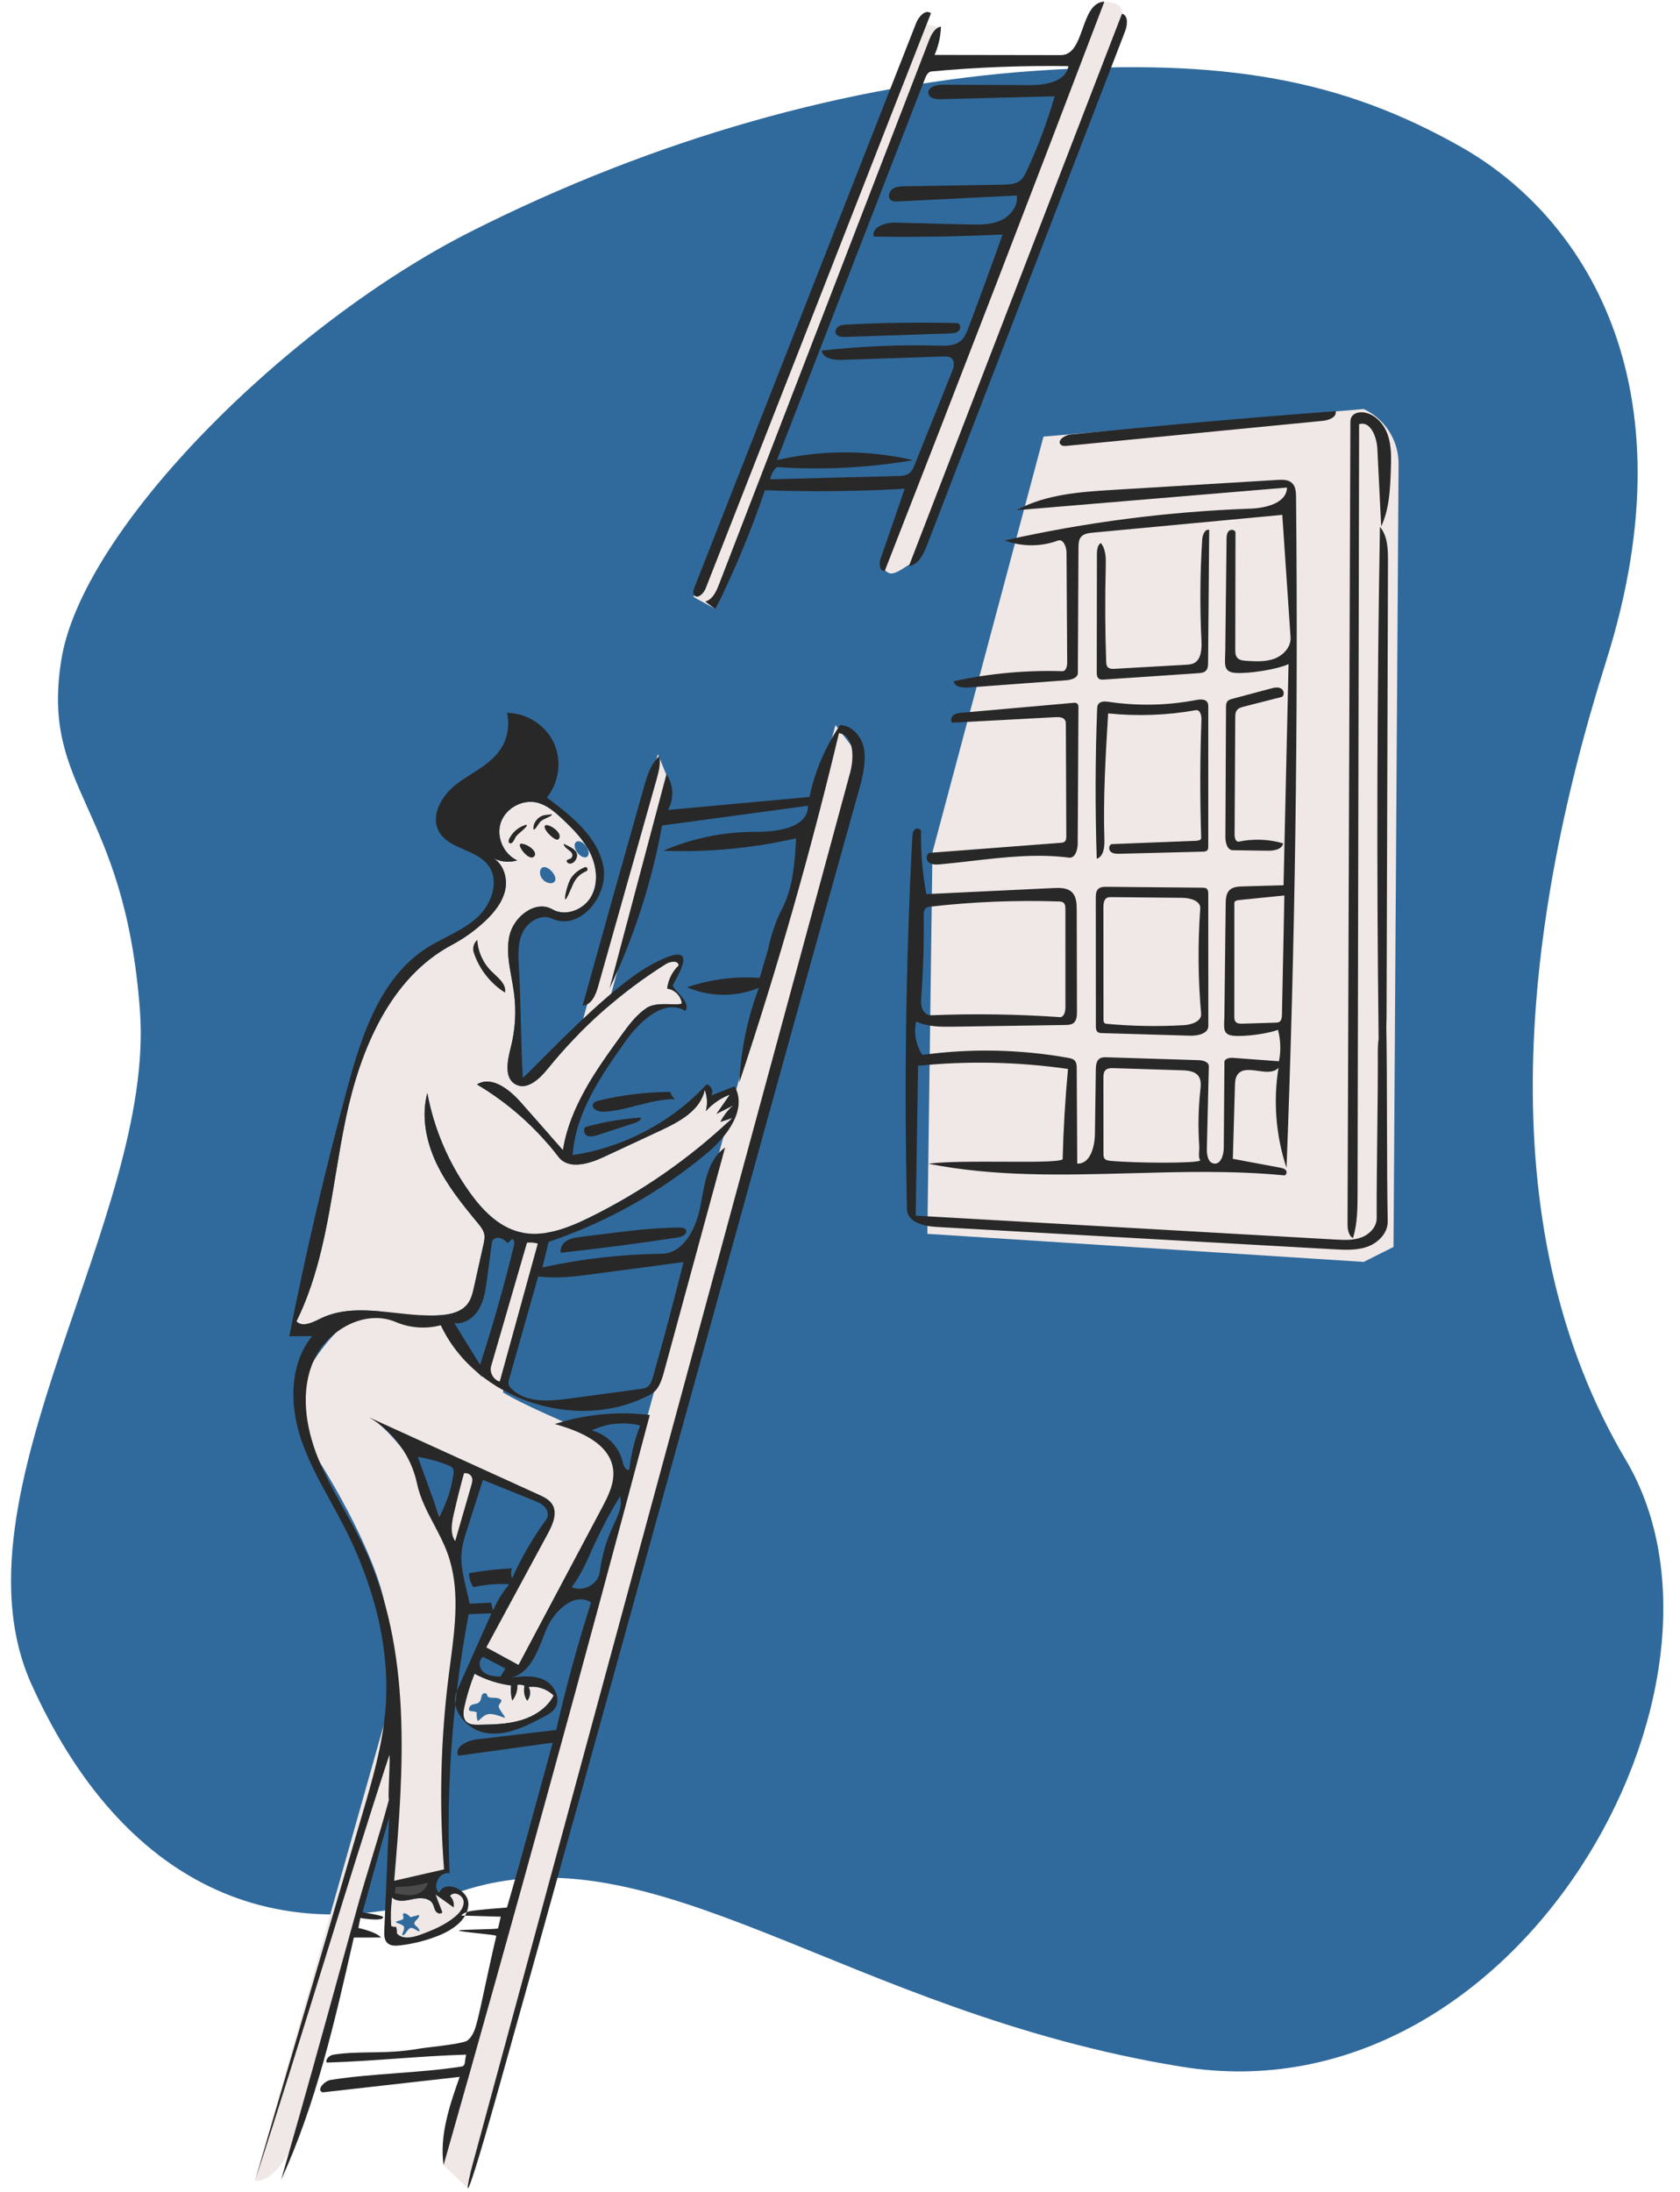<svg  viewBox="0 0 115 150" fill="none" xmlns="http://www.w3.org/2000/svg">
<path fill-rule="evenodd" clip-rule="evenodd" d="M31.431 129.475C44.817 124.888 57.9 137.713 80.903 141.436C103.907 145.159 120.44 115.333 111.292 99.912C102.144 84.49 103.907 64.371 109.944 45.248C115.981 26.126 108.262 14.743 100.059 10.083C91.856 5.423 83.806 3.962 70.968 4.839C58.129 5.715 44.751 9.528 32.236 15.845C19.721 22.162 5.651 36.16 4.201 45.136C2.752 54.112 8.544 54.99 9.58 69.188C10.616 83.385 -3.655 102.368 2.148 115.245C7.951 128.121 18.046 134.063 31.431 129.475Z" fill="#306A9C"/>
<path fill-rule="evenodd" clip-rule="evenodd" d="M27.019 129.114L26.946 129.697C26.946 129.697 27.997 129.815 28.446 129.75C28.896 129.684 29.72 128.775 29.72 128.775C29.72 128.775 28.86 128.875 28.446 128.927" fill="#4B4A4A"/>
<path fill-rule="evenodd" clip-rule="evenodd" d="M30.363 148.172L32.018 149.75L58.827 51.746L57.19 49.62L30.363 148.172Z" fill="#F0E8E6"/>
<path fill-rule="evenodd" clip-rule="evenodd" d="M17.459 149.235C17.459 149.235 19.418 149.75 21.146 143.818C22.874 137.886 45.792 53.462 45.792 53.462L45.035 51.609L17.459 149.235Z" fill="#F0E8E6"/>
<path fill-rule="evenodd" clip-rule="evenodd" d="M62.93 1.818C63.093 1.396 63.966 1.908 64.409 1.818C64.393 2.485 50.281 39.055 48.976 41.691C48.743 41.516 47.69 41.005 47.458 40.83C47.955 40.693 58.142 14.216 62.93 1.818Z" fill="#F0E8E6"/>
<path fill-rule="evenodd" clip-rule="evenodd" d="M76.77 0.997C74.395 7.697 63.537 36.272 62.375 38.62C62.25 38.526 61.554 39.197 61.055 39.243C60.625 39.283 60.383 38.701 60.275 38.62C60.765 38.485 70.633 12.857 75.511 0.221C75.591 0.013 77.061 0.174 76.77 0.997Z" fill="#F0E8E6"/>
<path fill-rule="evenodd" clip-rule="evenodd" d="M33.154 112.844L35.634 114.062C35.634 114.062 42.163 104.725 42.163 100.058C42.163 98.198 36.787 96.951 33.716 94.835C31.967 93.63 31.241 91.459 30.266 90.624C29.503 89.97 27.793 89.628 25.4 89.788C24.826 89.826 23.569 90.624 23.569 90.624C23.569 90.624 18.342 95.234 21.172 98.997C22.019 100.124 25.555 105.906 26.334 109.731C27.361 114.78 26.756 128.839 26.756 128.839C26.756 128.839 27.847 128.828 28.521 128.677C29.195 128.525 30.596 127.973 30.596 127.973C30.596 127.973 30.438 123.195 30.596 121.069C31.006 115.551 31.629 111.139 31.103 107.717C30.009 100.606 25.893 97.407 25.893 97.407L37.9 103.138L33.154 112.844Z" fill="#F0E8E6"/>
<path fill-rule="evenodd" clip-rule="evenodd" d="M35.414 115.3C35.433 115.684 35.306 116.074 35.065 116.374C34.97 116.041 34.944 115.688 34.989 115.344C34.114 115.23 33.26 114.956 32.483 114.539C32.19 115.27 31.958 116.025 31.788 116.794C31.712 117.14 31.664 117.55 31.91 117.806C32.124 118.028 32.47 118.038 32.779 118.032C33.744 118.016 34.723 117.997 35.649 117.724C36.575 117.452 37.458 116.889 37.901 116.031C37.459 115.588 36.806 115.365 36.186 115.446C36.347 115.739 36.307 116.13 36.089 116.384C35.887 116.09 35.821 115.707 35.911 115.363C35.758 115.289 35.581 115.267 35.414 115.3Z" fill="#F0E8E6"/>
<path fill-rule="evenodd" clip-rule="evenodd" d="M28.255 129.964C27.77 130.072 27.191 130.191 26.834 129.845C26.755 130.491 26.736 131.143 26.777 131.792C26.87 131.858 26.994 131.88 27.105 131.85C27.166 131.991 27.187 132.149 27.166 132.301C27.529 132.737 28.222 132.597 28.755 132.404C29.603 132.097 30.451 131.743 31.144 131.167C31.472 130.895 31.782 130.516 31.729 130.093C31.676 129.67 31.041 129.391 30.81 129.749C31.013 129.951 31.108 130.256 31.055 130.537C30.639 130.238 30.223 129.938 29.807 129.638C29.965 130.047 30.124 130.456 30.283 130.865C30.184 131.023 29.922 130.945 29.819 130.789C29.717 130.633 29.7 130.435 29.608 130.273C29.362 129.841 28.74 129.857 28.255 129.964Z" fill="#F0E8E6"/>
<path fill-rule="evenodd" clip-rule="evenodd" d="M32.649 74.213C33.651 73.588 34.869 74.552 35.651 75.437C36.611 76.524 37.57 77.611 38.53 78.698C38.993 75.769 40.788 73.249 42.532 70.85C43.032 70.162 43.548 69.458 44.255 68.983C44.961 68.508 46.322 68.851 46.673 68.677C46.625 68.162 46.183 67.713 45.67 67.657C45.737 67.059 46.02 66.489 46.455 66.074C46.458 65.717 45.896 65.773 45.593 65.962C42.518 67.887 39.767 70.327 37.487 73.149C36.932 73.837 36.08 74.629 35.3 74.212C34.494 73.781 34.728 72.594 34.957 71.709C35.27 70.496 35.35 69.223 35.189 67.981C35.019 66.657 34.58 65.318 34.877 64.017C35.173 62.716 36.661 61.564 37.816 62.231C38.705 62.745 39.94 62.266 40.454 61.377C40.969 60.489 40.864 59.344 40.422 58.418C39.979 57.492 39.242 56.743 38.492 56.041C37.981 55.561 37.425 55.078 36.742 54.92C35.738 54.688 34.61 55.318 34.281 56.294C33.951 57.27 34.468 58.455 35.407 58.879C34.818 59.056 34.155 58.972 33.629 58.653C34.423 59.016 34.764 60.026 34.587 60.882C34.41 61.737 33.828 62.451 33.19 63.048C32.511 63.684 31.749 64.23 30.928 64.666C26.701 66.915 24.657 71.835 23.674 76.521C22.692 81.207 22.411 86.135 20.292 90.429C20.706 90.846 21.393 90.503 21.919 90.242C24.403 89.013 27.366 90.187 30.131 90.004C30.83 89.958 31.588 89.784 32.012 89.226C32.262 88.896 32.358 88.479 32.447 88.075C32.662 87.109 32.877 86.142 33.092 85.176C33.144 84.943 33.196 84.702 33.152 84.467C33.096 84.176 32.901 83.934 32.712 83.706C31.655 82.428 30.598 81.125 29.885 79.628C29.171 78.132 28.822 76.4 29.251 74.798C29.708 77.252 30.713 79.603 32.173 81.629C33.026 82.814 34.116 83.94 35.531 84.303C37.142 84.718 38.822 84.067 40.316 83.335C43.904 81.576 47.223 79.267 50.121 76.516C49.853 76.601 49.584 76.686 49.316 76.771C49.532 76.35 49.825 75.97 50.177 75.655C49.8 75.846 49.424 76.036 49.048 76.226C49.352 75.787 49.657 75.347 49.962 74.908C49.332 75.144 48.762 75.538 48.318 76.043C48.443 75.561 48.415 75.041 48.24 74.575C47.967 75.967 46.526 76.756 45.24 77.355C43.922 77.969 42.604 78.583 41.287 79.197C40.282 79.665 38.898 80.052 38.225 79.171C36.707 77.182 34.803 75.488 32.649 74.213Z" fill="#F0E8E6"/>
<path fill-rule="evenodd" clip-rule="evenodd" d="M37.692 60.442C37.996 60.442 38.109 60.195 37.948 59.889C37.79 59.584 37.481 59.337 37.255 59.337C37.028 59.337 36.907 59.584 36.987 59.889C37.071 60.195 37.388 60.442 37.692 60.442Z" fill="#306A9C"/>
<path fill-rule="evenodd" clip-rule="evenodd" d="M40.04 58.674C40.274 58.674 40.362 58.427 40.238 58.122C40.113 57.816 39.823 57.569 39.589 57.569C39.355 57.569 39.267 57.816 39.392 58.122C39.516 58.427 39.807 58.674 40.04 58.674Z" fill="#306A9C"/>
<path fill-rule="evenodd" clip-rule="evenodd" d="M63.827 58.332L63.48 84.436L93.348 86.357L95.389 85.334L95.735 31.757C95.745 30.143 94.813 28.671 93.348 27.991V27.991L71.429 29.879L63.827 58.332Z" fill="#F0E8E6"/>
<path fill-rule="evenodd" clip-rule="evenodd" d="M32.638 117.184C32.498 117.126 32.345 117.096 32.193 117.098C32.013 117.036 32.119 116.743 32.294 116.67C32.47 116.597 32.691 116.606 32.819 116.465C32.927 116.348 32.927 116.17 32.981 116.02C33.035 115.87 33.209 115.83 33.33 115.933C33.355 116.351 33.876 116.057 34.255 116.286C34.466 116.414 34.114 116.585 34.139 116.791C34.171 117.052 34.768 117.641 34.486 117.538C34.177 117.426 33.745 117.252 33.421 117.305C33.131 117.352 32.946 117.61 32.707 117.781C32.63 117.594 32.606 117.385 32.638 117.184Z" fill="#306A9C"/>
<path fill-rule="evenodd" clip-rule="evenodd" d="M28.459 131.791C28.593 131.872 28.693 132.008 28.73 132.16C28.579 132.2 28.307 131.882 28.098 131.942C27.887 132.002 27.739 132.441 27.581 132.435C27.415 132.428 27.73 132.072 27.651 131.859C27.58 131.668 27.105 131.625 27.106 131.523C27.107 131.446 27.446 131.454 27.581 131.331C27.666 131.253 27.562 131.031 27.581 130.992C27.651 130.843 27.918 130.992 28.098 131.2C28.292 131.149 28.485 131.098 28.679 131.046C28.763 131.308 28.286 131.437 28.374 131.683L28.459 131.791Z" fill="#306A9C"/>
<path fill-rule="evenodd" clip-rule="evenodd" d="M49.211 40.006C49.026 40.487 48.776 41.029 48.278 41.166L48.976 41.691C50.281 39.055 51.412 36.333 52.361 33.549C55.55 33.662 58.743 33.628 61.928 33.446L60.265 38.287C60.153 38.614 60.251 39.169 60.574 39.046C65.644 26.091 70.652 13.113 75.598 0.11C74.754 0.149 74.43 1.057 74.109 1.959C73.784 2.869 73.462 3.773 72.61 3.772L63.972 3.759C64.243 3.149 64.393 2.485 64.409 1.818C63.966 1.908 63.737 2.389 63.574 2.811L49.211 40.006ZM68.628 16.048C67.874 18.174 67.098 20.292 66.302 22.403C66.175 22.739 66.037 23.09 65.764 23.324C65.355 23.675 64.76 23.671 64.221 23.655C61.559 23.581 58.893 23.694 56.247 23.994C56.337 24.535 57.056 24.647 57.604 24.629L64.571 24.396C64.768 24.39 64.985 24.39 65.135 24.517C65.387 24.733 65.285 25.138 65.161 25.447L62.617 31.789C62.53 32.007 62.434 32.237 62.248 32.381C62.025 32.554 61.722 32.569 61.44 32.576L52.728 32.8C52.775 32.481 52.937 32.179 53.177 31.964C56.294 32.176 59.435 32.018 62.514 31.493C59.46 30.782 56.243 30.779 53.187 31.485L63.317 5.382C63.401 5.164 63.529 4.911 63.762 4.89C66.876 4.6 70.005 4.479 73.132 4.527C72.973 5.577 71.591 5.827 70.53 5.823L64.494 5.798C64.063 5.796 63.466 5.982 63.553 6.404C63.621 6.734 64.058 6.799 64.395 6.79L72.194 6.591C71.689 8.342 71.046 10.053 70.275 11.705C70.17 11.93 70.058 12.161 69.87 12.325C69.546 12.608 69.076 12.63 68.645 12.637L61.931 12.748C61.635 12.753 61.318 12.765 61.081 12.941C60.843 13.117 60.759 13.523 60.996 13.699C61.128 13.797 61.306 13.793 61.47 13.785L69.603 13.38C69.71 14.109 69.148 14.804 68.472 15.099C67.795 15.393 67.03 15.38 66.293 15.361L61.297 15.236C60.609 15.219 59.64 15.527 59.812 16.192C62.751 16.236 65.692 16.188 68.628 16.048ZM63.724 0.912C58.59 14.036 53.448 27.158 48.3 40.278C48.166 40.617 47.758 41.016 47.525 40.735C47.405 40.59 47.468 40.375 47.537 40.2L62.714 1.573C62.888 1.131 63.365 0.599 63.724 0.912ZM77.015 2.142L63.454 37.32C63.216 37.936 62.869 38.645 62.215 38.742L76.802 0.937C77.249 1.06 77.181 1.71 77.015 2.142ZM57.217 22.831C57.135 22.654 57.248 22.435 57.416 22.334C57.583 22.233 57.787 22.22 57.982 22.21C60.489 22.08 63.002 22.047 65.511 22.111C65.737 22.117 65.8 22.468 65.643 22.631C65.486 22.794 65.235 22.812 65.009 22.82L57.839 23.06C57.604 23.068 57.316 23.044 57.217 22.831ZM39.882 68.814C40.476 68.789 40.776 68.101 40.938 67.529L44.93 53.391C45.081 52.855 45.234 52.295 45.135 51.746C44.546 52.273 44.303 53.076 44.087 53.836C42.671 58.824 41.269 63.817 39.882 68.814ZM45.872 74.724C45.935 74.912 46.048 75.084 46.197 75.216C45.323 75.214 44.474 75.433 43.623 75.651C42.858 75.848 42.093 76.045 41.308 76.082C40.949 76.1 40.444 75.869 40.601 75.546C40.67 75.405 40.842 75.352 40.995 75.314C42.59 74.93 44.231 74.731 45.872 74.724ZM32.426 65.173C32.792 66.303 33.565 67.296 34.57 67.927C34.667 67.425 34.242 67.029 33.848 66.663C33.782 66.602 33.717 66.541 33.656 66.481C33.076 65.916 32.718 65.13 32.673 64.322C32.432 64.522 32.33 64.875 32.426 65.173ZM35.678 57.738C36.137 57.738 36.905 58.347 36.531 58.639C36.157 58.93 35.295 57.738 35.678 57.738ZM40.929 77.67L43.471 76.842C43.657 76.781 43.881 76.671 43.874 76.475C42.616 76.562 41.366 76.773 40.149 77.103C39.899 77.171 39.943 77.587 40.173 77.708C40.403 77.829 40.682 77.75 40.929 77.67ZM37.312 56.497C37.509 56.304 38.619 57.017 38.232 57.43C38.034 57.641 37.093 56.71 37.312 56.497ZM35.228 57.418C35.264 57.343 35.301 57.268 35.359 57.201C35.433 57.117 35.549 57.016 35.666 56.915L35.666 56.915C35.895 56.717 36.127 56.517 36.044 56.433C35.553 56.561 35.121 56.901 34.882 57.35C34.681 57.738 34.994 57.766 35.058 57.669C35.14 57.598 35.184 57.508 35.228 57.418ZM38.586 57.738C38.646 57.769 38.71 57.801 38.776 57.833C39.134 58.008 39.536 58.204 39.503 58.572C39.463 59.007 38.946 59.321 38.775 58.918C38.808 58.847 38.878 58.822 38.951 58.796C39.062 58.756 39.178 58.715 39.178 58.506C39.178 58.363 39.043 58.259 38.902 58.151C38.752 58.036 38.595 57.916 38.586 57.738ZM37.334 55.774C36.865 55.822 36.469 56.29 36.515 56.759C36.582 56.812 36.683 56.663 36.795 56.497C36.874 56.379 36.96 56.251 37.044 56.182C37.134 56.109 37.294 56.035 37.442 55.967C37.651 55.87 37.836 55.785 37.763 55.728C37.689 55.735 37.619 55.743 37.548 55.751C37.478 55.759 37.407 55.767 37.334 55.774ZM46.949 84.16C47.097 84.414 46.711 84.637 46.42 84.681C43.749 85.089 41.069 85.439 38.382 85.731C38.308 85.406 38.523 85.071 38.809 84.9C39.094 84.728 39.435 84.683 39.766 84.642L41.441 84.433C43.131 84.223 44.825 84.013 46.528 84.008C46.685 84.007 46.87 84.024 46.949 84.16ZM35.651 75.437C34.869 74.552 33.651 73.588 32.649 74.213C34.802 75.488 36.707 77.182 38.225 79.171C38.898 80.052 40.282 79.665 41.286 79.197L45.239 77.355C46.525 76.756 47.967 75.967 48.24 74.575C48.415 75.041 48.442 75.561 48.318 76.043C48.762 75.538 49.332 75.144 49.961 74.908L49.047 76.226L50.177 75.655C49.825 75.97 49.531 76.35 49.316 76.771L50.121 76.516C47.223 79.267 43.904 81.576 40.316 83.335C38.822 84.067 37.141 84.718 35.531 84.304C34.115 83.94 33.026 82.814 32.172 81.629C30.713 79.603 29.708 77.252 29.251 74.798C28.822 76.4 29.171 78.132 29.884 79.629C30.598 81.125 31.655 82.428 32.712 83.706C32.9 83.934 33.096 84.176 33.151 84.468C33.196 84.702 33.144 84.943 33.092 85.176L32.447 88.075C32.357 88.479 32.261 88.896 32.011 89.226C31.588 89.784 30.83 89.958 30.131 90.004C29.129 90.07 28.101 89.959 27.08 89.847C25.282 89.652 23.503 89.458 21.919 90.242L21.912 90.246C21.387 90.506 20.703 90.844 20.292 90.429C21.825 87.322 22.396 83.882 22.967 80.442C23.185 79.129 23.403 77.816 23.674 76.521C24.657 71.835 26.701 66.915 30.927 64.666C31.748 64.23 32.511 63.684 33.19 63.048C33.827 62.452 34.41 61.737 34.587 60.882C34.75 60.093 34.473 59.172 33.806 58.749C34.299 58.987 34.882 59.037 35.407 58.879C34.467 58.455 33.951 57.27 34.28 56.294C34.61 55.318 35.738 54.688 36.742 54.92C37.425 55.078 37.98 55.561 38.492 56.041C39.241 56.743 39.979 57.492 40.421 58.418C40.864 59.344 40.969 60.489 40.454 61.377C39.94 62.266 38.705 62.745 37.816 62.231C36.661 61.564 35.173 62.716 34.876 64.017C34.659 64.971 34.837 65.945 35.014 66.919C35.079 67.273 35.143 67.628 35.189 67.981C35.349 69.223 35.27 70.496 34.956 71.709C34.728 72.594 34.494 73.781 35.3 74.212C36.079 74.629 36.932 73.837 37.487 73.149C39.767 70.327 42.518 67.887 45.593 65.962C45.895 65.773 46.458 65.717 46.455 66.074C46.02 66.489 45.737 67.059 45.669 67.657C46.183 67.713 46.625 68.162 46.673 68.677C46.54 68.743 46.262 68.734 45.93 68.724C45.385 68.708 44.693 68.688 44.254 68.983C43.548 69.458 43.032 70.162 42.532 70.85C40.788 73.249 38.993 75.769 38.53 78.698L35.651 75.437ZM33.629 58.653C33.686 58.688 33.745 58.72 33.806 58.749C33.75 58.714 33.691 58.682 33.629 58.653ZM42.846 71.219C43.821 69.852 45.483 68.316 46.92 69.184C47.187 68.771 46.735 68.277 46.391 67.902C46.184 67.676 46.017 67.493 46.069 67.397L46.132 67.283C46.705 66.243 47.809 64.238 44.486 66.071C42.22 67.321 38.742 70.82 36.948 72.626L36.947 72.626L36.947 72.626L36.947 72.626C36.238 73.34 35.792 73.789 35.788 73.729C35.718 72.558 35.686 71.257 35.654 69.955C35.622 68.653 35.59 67.352 35.519 66.181C35.47 65.368 35.429 64.513 35.788 63.782C36.148 63.051 37.056 62.522 37.794 62.867C39.671 63.746 41.705 61.296 41.297 59.263C40.888 57.23 39.099 55.813 37.431 54.58C38.28 53.552 38.472 52.025 37.904 50.818C37.336 49.611 36.038 48.786 34.704 48.785C34.908 49.645 34.733 50.588 34.233 51.317C33.745 52.031 33.009 52.498 32.271 52.967C31.928 53.185 31.584 53.403 31.265 53.646C30.258 54.413 29.434 55.794 30.045 56.902C30.397 57.541 31.082 57.84 31.774 58.142C32.391 58.411 33.012 58.682 33.408 59.198C34.232 60.273 33.651 61.905 32.643 62.81C32.022 63.367 31.28 63.751 30.537 64.136C30.072 64.376 29.606 64.618 29.169 64.901C26.042 66.932 24.766 70.812 23.789 74.411C22.261 80.038 20.931 85.72 19.803 91.442L21.371 91.434C19.887 93.241 19.819 95.871 20.488 98.111C20.979 99.752 21.807 101.258 22.636 102.763L22.636 102.763C22.938 103.313 23.24 103.862 23.526 104.418C25.529 108.314 26.755 112.705 26.378 117.07C26.171 119.465 25.492 121.791 24.817 124.098L17.459 149.235C18.943 144.706 20.495 139.7 22.047 134.693C23.599 129.687 25.151 124.68 26.636 120.151C26.698 119.962 26.667 120.797 26.636 121.632C26.605 122.468 26.574 123.303 26.636 123.114C26.265 124.509 25.827 125.945 25.409 127.314C25.091 128.356 24.786 129.358 24.531 130.273C24.056 131.978 23.611 133.593 23.163 135.215L23.162 135.219C22.037 139.301 20.898 143.431 19.244 149.174C21.653 143.919 22.944 138.234 24.219 132.595C24.493 132.595 24.823 132.594 25.152 132.593C25.481 132.592 25.811 132.591 26.084 132.59C25.759 132.198 24.531 131.937 24.531 131.937L24.665 131.255C24.665 131.255 26.306 131.535 26.223 131.175C26.055 131.054 24.817 130.865 24.817 130.865C24.817 130.865 26.161 125.981 26.636 124.397L26.306 132.111C26.294 132.409 26.295 132.746 26.507 132.957C26.725 133.174 27.075 133.166 27.38 133.13C28.292 133.023 29.189 132.795 30.041 132.453C30.743 132.171 31.474 131.721 31.834 131.094L34.28 131.167C34.28 131.167 34.155 131.705 34.094 131.963C34.085 132.002 33.414 132.02 32.746 132.038H32.746C32.084 132.055 31.424 132.073 31.415 132.111C31.403 132.16 32.056 132.23 32.704 132.299L32.705 132.299L32.705 132.299C33.346 132.368 33.983 132.436 33.972 132.484C33.662 133.805 33.397 135.037 33.176 136.061L33.176 136.062C32.967 137.034 32.798 137.818 32.669 138.312C32.544 138.794 32.399 139.307 32.017 139.625C31.782 139.821 30.3 139.996 29.399 140.103C29.095 140.139 28.857 140.168 28.755 140.186C27.466 140.421 26.358 140.437 25.316 140.452H25.316C24.468 140.465 23.665 140.477 22.842 140.605C22.453 140.666 22.248 141.028 22.372 141.149C24.007 141.099 25.574 140.988 27.141 140.877C28.708 140.766 30.275 140.655 31.91 140.605C31.874 140.763 31.857 140.894 31.843 141.002C31.808 141.266 31.791 141.39 31.575 141.423C30.14 141.647 28.629 141.762 27.118 141.877L27.118 141.877L27.117 141.877C25.606 141.992 24.095 142.108 22.66 142.331C22.188 142.404 21.632 143.039 22.087 143.187L31.465 142.128C30.776 144.079 30.077 146.123 30.363 148.172C35.224 131.102 39.931 113.988 44.48 96.833C42.304 96.567 40.07 96.779 37.982 97.451C39.708 97.941 41.754 98.785 41.97 100.566C42.082 101.491 41.632 102.381 41.195 103.203L35.493 113.935L33.29 112.736L37.505 104.944C37.844 104.317 38.181 103.532 37.795 102.933C37.589 102.613 37.223 102.439 36.876 102.281L25.272 96.999C26.93 97.96 28.151 99.646 28.545 101.522C28.755 102.523 29.233 103.43 29.712 104.34C30.052 104.984 30.392 105.63 30.638 106.311C31.501 108.697 31.157 111.305 30.822 113.84C30.787 114.106 30.752 114.371 30.718 114.634C30.16 119.039 30.051 123.5 30.396 127.927L26.982 128.709C27.642 121 28.23 112.868 24.912 105.878C24.499 105.01 24.03 104.169 23.561 103.329C22.913 102.167 22.265 101.005 21.768 99.773C20.912 97.649 20.541 95.184 21.48 93.095C22.42 91.007 24.991 89.572 27.097 90.472C28.06 90.883 29.161 90.961 30.172 90.69C32.568 95.808 39.587 98.114 44.551 95.413C45.085 95.123 45.291 94.475 45.451 93.889L49.634 78.528C48.534 79.294 48.273 80.733 48.029 82.083C47.998 82.254 47.967 82.422 47.935 82.588C47.65 84.07 46.788 85.784 45.279 85.801C42.539 85.831 39.801 86.145 37.125 86.737L37.556 84.985C41.511 83.656 45.214 81.581 48.413 78.902C49.785 77.752 51.173 75.899 50.286 74.343L48.678 74.967C48.873 74.704 48.69 74.26 48.366 74.212C45.974 76.796 42.683 78.531 39.199 79.045C39.399 76.135 41.153 73.595 42.846 71.219ZM31.953 130.849C31.92 130.934 31.88 131.015 31.834 131.094L31.575 131.087C31.575 131.087 31.654 130.952 31.953 130.849ZM31.167 116.63C31.332 117.598 32.315 118.475 33.357 118.61C34.727 118.788 36.049 118.115 37.268 117.464C37.518 117.33 37.777 117.189 37.951 116.965C38.443 116.333 37.994 115.335 37.278 114.976C36.562 114.618 35.713 114.71 34.918 114.81C36.202 114.591 36.753 113.161 37.235 111.911C37.273 111.811 37.311 111.713 37.349 111.617C37.862 110.307 39.271 108.906 40.459 109.659C39.541 112.534 38.744 115.447 38.071 118.389L32.616 119.034C31.963 119.112 31.083 119.557 31.366 120.151L37.837 119.256L35.568 127.521C35.401 128.132 34.704 130.537 34.704 130.537C34.704 130.537 32.657 130.691 32.174 130.789C32.09 130.807 32.016 130.827 31.953 130.849C32.014 130.692 32.052 130.525 32.062 130.348C32.119 129.321 30.448 128.583 30.055 129.533C29.549 129.068 30.105 128.035 30.772 128.201C30.619 124.341 30.752 120.471 31.167 116.63ZM31.167 116.63C31.199 116.33 31.233 116.029 31.269 115.729C31.142 116.025 31.116 116.332 31.167 116.63ZM31.269 115.729C31.48 113.965 31.751 112.209 32.081 110.465L33.639 110.404L31.279 115.707L31.269 115.729ZM38.939 95.713C37.58 95.896 36.009 96.014 35.03 95.053C34.933 94.959 34.842 94.849 34.816 94.716C34.792 94.594 34.826 94.469 34.86 94.35L36.841 87.348C38.087 87.522 39.352 87.356 40.599 87.19L46.787 86.368C46.138 88.995 45.443 91.61 44.701 94.213C44.626 94.476 44.535 94.761 44.307 94.912C44.162 95.007 43.983 95.033 43.811 95.056L38.939 95.713ZM54.497 57.369C54.404 59.009 54.296 60.703 53.548 62.166C52.801 63.628 52.584 64.956 52.584 64.956L51.999 66.92C50.322 66.799 48.622 67.019 47.031 67.562C48.576 68.236 50.396 68.249 51.95 67.597C51.166 69.67 50.711 71.866 50.608 74.079C53.233 66.215 55.51 58.234 57.43 50.168C58.478 50.364 58.469 51.863 58.189 52.892L32.38 148.005C32.017 149.235 31.296 153.01 34.06 143.187C37.23 131.925 42.21 113.914 47.106 96.207C51.566 80.077 55.956 64.201 58.843 53.911C59.067 53.112 59.293 52.057 59.142 51.24C58.991 50.423 58.339 49.635 57.509 49.62C56.495 51.1 55.778 52.782 55.41 54.538L45.721 55.429C46.157 54.688 46.115 53.693 45.619 52.99L41.725 67.64C43.409 64.105 44.622 60.346 45.321 56.493L55.305 55.141C55.336 56.629 53.247 56.932 51.759 56.925C49.58 56.915 47.401 57.358 45.399 58.219C48.452 58.338 51.52 58.051 54.497 57.369ZM32.108 107.662C32.105 108.002 32.213 108.342 32.413 108.618C33.212 108.434 34.037 108.364 34.856 108.413C34.408 108.959 34.034 109.566 33.747 110.212L33.616 109.677L32.148 109.746L31.857 108.465C31.698 107.765 31.538 107.053 31.587 106.336C31.628 105.746 31.809 105.176 31.99 104.613L33.057 101.278L36.512 102.671C36.795 102.785 37.089 102.906 37.293 103.133C37.498 103.36 37.582 103.726 37.402 103.973C36.481 105.229 35.695 106.584 35.059 108.006C34.96 107.796 34.957 107.542 35.052 107.33C34.065 107.37 33.08 107.481 32.108 107.662ZM33.674 85.016C33.704 84.794 33.972 84.671 34.192 84.715C34.412 84.759 34.589 84.916 34.754 85.067L35.049 84.795C35.218 84.815 35.226 85.057 35.185 85.222C34.511 87.976 33.736 90.705 32.863 93.402L31.103 90.546C31.786 90.639 32.447 90.17 32.793 89.574C33.139 88.978 33.238 88.275 33.329 87.592L33.674 85.016ZM35.065 116.374C35.306 116.074 35.432 115.684 35.413 115.3C35.58 115.267 35.758 115.289 35.911 115.363C35.82 115.707 35.887 116.09 36.089 116.384C36.307 116.13 36.347 115.739 36.186 115.446C36.806 115.365 37.459 115.588 37.901 116.031C37.457 116.889 36.575 117.452 35.649 117.724C34.723 117.997 33.744 118.016 32.779 118.032C32.47 118.038 32.123 118.028 31.91 117.806C31.664 117.55 31.711 117.14 31.788 116.794C31.957 116.025 32.19 115.27 32.482 114.539C33.26 114.956 34.114 115.23 34.989 115.344C34.944 115.688 34.97 116.041 35.065 116.374ZM26.834 129.846C27.192 130.191 27.77 130.072 28.255 129.964C28.74 129.857 29.362 129.841 29.608 130.273C29.651 130.348 29.678 130.432 29.704 130.516C29.735 130.611 29.765 130.706 29.82 130.789C29.922 130.945 30.184 131.023 30.283 130.865L29.807 129.638L31.055 130.537C31.108 130.256 31.013 129.951 30.81 129.749C31.041 129.391 31.676 129.67 31.73 130.093C31.783 130.516 31.472 130.895 31.144 131.167C30.451 131.743 29.603 132.097 28.755 132.404C28.222 132.597 27.53 132.737 27.166 132.301C27.187 132.149 27.166 131.991 27.105 131.85C26.994 131.88 26.87 131.858 26.777 131.792C26.736 131.143 26.755 130.491 26.834 129.846ZM34.209 94.545C33.777 94.426 33.495 93.92 33.62 93.49L36.074 85.042C36.321 85.015 36.573 85.036 36.812 85.103L34.209 94.545ZM40.501 106.103L40.501 106.103C40.58 105.926 40.66 105.75 40.74 105.575C41.242 104.486 41.808 103.427 42.435 102.405C42.631 103.018 42.329 103.657 42.049 104.248C42.029 104.291 42.009 104.334 41.989 104.377C41.515 105.388 41.199 106.473 41.055 107.581C40.946 108.42 39.897 108.982 39.138 108.607C39.717 107.85 40.11 106.975 40.501 106.103ZM30.994 100.488C31.073 100.614 31.056 100.776 31.033 100.923C30.875 101.925 30.553 102.9 30.084 103.798L28.601 99.701C29.311 99.812 30.008 100.004 30.674 100.271C30.796 100.319 30.924 100.377 30.994 100.488ZM40.502 97.891C41.525 97.397 42.723 97.275 43.824 97.553C43.443 98.52 43.193 99.537 43.081 100.57C42.839 100.665 42.684 100.317 42.628 100.063C42.398 99.021 41.54 98.144 40.502 97.891ZM32.312 101.136C32.359 101.299 32.312 101.473 32.265 101.636L31.158 105.464C30.803 104.948 30.917 104.256 31.054 103.645C31.267 102.7 31.503 101.759 31.761 100.825C31.987 100.765 32.247 100.912 32.312 101.136ZM34.262 114.737C33.854 114.719 33.413 114.689 33.098 114.428C32.784 114.167 32.719 113.584 33.078 113.387L34.597 114.179L34.262 114.737ZM28.343 129.665C27.907 129.748 27.459 129.653 27.025 129.559L27.081 129.129C27.824 129.134 28.568 129.037 29.285 128.839C29.205 129.276 28.78 129.583 28.343 129.665ZM40.023 59.348C40.096 59.317 40.18 59.353 40.21 59.429C40.24 59.505 40.205 59.591 40.132 59.622C39.773 59.774 39.552 59.975 39.366 60.254C39.285 60.374 39.174 60.628 39.064 60.878C38.913 61.223 38.763 61.563 38.699 61.546C38.589 61.518 38.866 60.42 39.08 60.1C39.299 59.772 39.614 59.521 40.023 59.348ZM73.03 30.511L90.562 28.799C90.975 28.758 91.526 28.539 91.426 28.136C85.363 28.593 79.306 29.128 73.256 29.741C72.856 29.782 72.321 30.174 72.623 30.439C72.729 30.534 72.889 30.525 73.03 30.511ZM75.721 45.278C75.726 45.407 75.735 45.546 75.818 45.644C75.933 45.778 76.137 45.779 76.313 45.769L81.179 45.492C81.354 45.482 81.533 45.471 81.693 45.399C82.226 45.161 82.27 44.435 82.242 43.852C82.129 41.545 82.146 39.232 82.294 36.927C82.314 36.615 82.465 36.196 82.772 36.258L82.697 45.339C82.696 45.538 82.686 45.758 82.547 45.9C82.415 46.035 82.209 46.056 82.021 46.069C80.953 46.144 79.885 46.215 78.816 46.287L75.571 46.505C75.45 46.514 75.318 46.519 75.22 46.447C75.087 46.35 75.074 46.16 75.075 45.995L75.087 37.959C75.087 37.666 75.11 37.327 75.349 37.157C75.707 37.586 75.706 38.2 75.691 38.759C75.635 40.932 75.645 43.106 75.721 45.278ZM94.897 70.282C94.911 69.92 94.913 69.558 94.914 69.199L95.01 38.404C95.013 37.581 94.989 36.682 94.46 36.052C94.26 47.731 94.23 59.413 94.37 71.093C94.322 71.391 94.316 71.705 94.317 72.001C94.325 73.426 94.301 75.555 94.277 77.684C94.253 79.813 94.229 81.942 94.237 83.367C94.24 83.967 93.742 84.478 93.178 84.685C92.614 84.892 91.994 84.86 91.394 84.826L62.681 83.191L62.843 72.934C66.256 72.59 69.712 72.663 73.107 73.153C72.915 75.211 72.792 77.276 72.74 79.343C72.427 79.518 70.663 79.51 68.696 79.501C66.796 79.493 64.707 79.484 63.555 79.638C68.12 80.541 72.78 80.414 77.449 80.288C80.93 80.193 84.415 80.099 87.868 80.431C88.02 80.475 88.125 80.241 88.039 80.109C87.954 79.977 87.782 79.937 87.627 79.908L84.39 79.302L84.535 74.298C84.543 74.038 84.556 73.762 84.704 73.549C84.997 73.129 85.546 73.205 86.105 73.283C86.641 73.357 87.186 73.433 87.518 73.07C87.146 75.355 87.336 77.728 88.066 79.924C88.653 64.632 88.87 49.325 88.718 34.021C88.714 33.679 88.694 33.297 88.447 33.06C88.191 32.816 87.794 32.822 87.441 32.843L76.234 33.522C73.951 33.66 71.585 33.822 69.577 34.916L88.098 33.365C88.067 34.435 86.654 34.77 85.585 34.809C79.931 35.011 74.297 35.74 68.778 36.984C69.935 37.422 71.25 37.427 72.41 36.996C72.787 36.857 73.003 37.422 73.006 37.824L73.052 45.339C73.054 45.595 72.97 45.94 72.715 45.932C70.222 45.855 67.719 46.086 65.283 46.62C65.353 47.013 65.883 47.079 66.281 47.049L72.984 46.552C73.33 46.526 73.779 46.398 73.781 46.05L73.824 37.477C73.825 37.223 73.834 36.947 73.995 36.751C74.182 36.523 74.507 36.48 74.8 36.452L87.775 35.234L88.342 43.613C88.386 44.262 87.859 44.839 87.251 45.07C86.643 45.301 85.971 45.264 85.323 45.223C85.093 45.209 84.837 45.182 84.689 45.006C84.561 44.854 84.555 44.636 84.556 44.437L84.571 36.455C84.571 36.256 84.259 36.198 84.117 36.337C83.975 36.477 83.963 36.699 83.961 36.898L83.874 44.517C83.872 44.645 83.867 44.768 83.863 44.883C83.835 45.564 83.818 45.998 84.576 46.05C85.462 46.112 87.398 45.821 88.204 45.446L87.861 60.581L85.059 60.66C84.743 60.669 84.396 60.691 84.168 60.91C83.926 61.145 83.906 61.521 83.902 61.858L83.813 69.51C83.812 69.627 83.807 69.737 83.802 69.842C83.776 70.414 83.759 70.802 84.39 70.876C85.137 70.964 86.78 70.747 87.481 70.474C87.667 71.174 87.69 71.916 87.548 72.626L84.41 72.393C84.161 72.375 83.817 72.437 83.815 72.687L83.769 78.555C83.765 79.037 83.568 79.698 83.092 79.625C82.691 79.564 82.602 79.032 82.612 78.626L82.747 72.973C82.754 72.668 82.349 72.56 82.044 72.55L75.77 72.354C75.604 72.349 75.426 72.346 75.285 72.434C75.046 72.584 75.016 72.914 75.012 73.196L74.95 77.596C74.937 78.481 74.625 79.672 73.74 79.629L73.705 73.126C73.704 72.933 73.695 72.72 73.564 72.578C73.451 72.457 73.276 72.42 73.113 72.391C69.827 71.805 66.449 71.737 63.143 72.192C62.696 71.531 62.537 70.682 62.714 69.904C63.505 70.279 64.415 70.273 65.29 70.26L72.91 70.144C73.111 70.141 73.329 70.133 73.487 70.008C73.704 69.835 73.721 69.518 73.721 69.241L73.705 62.264C73.704 61.834 73.683 61.355 73.375 61.056C73.059 60.749 72.565 60.751 72.125 60.772L63.41 61.188C63.147 59.787 63.025 58.359 63.045 56.934C63.097 56.743 62.789 56.626 62.635 56.75C62.481 56.875 62.459 57.097 62.449 57.295C62.01 65.777 61.889 74.275 62.086 82.766C62.105 83.617 63.213 83.913 64.063 83.961L91.312 85.493C92.093 85.537 92.9 85.578 93.633 85.305C94.366 85.032 95.01 84.36 94.993 83.578C94.955 81.793 94.949 79.305 94.943 76.816C94.937 74.431 94.931 72.047 94.897 70.282ZM81.464 70.875L75.426 70.698C75.331 70.695 75.23 70.69 75.153 70.635C75.027 70.546 75.015 70.368 75.015 70.214L75.01 61.444C75.01 61.221 75.022 60.971 75.188 60.822C75.334 60.691 75.55 60.686 75.746 60.688L82.307 60.748C82.411 60.749 82.525 60.753 82.605 60.821C82.701 60.905 82.708 61.048 82.708 61.175L82.714 70.206C82.714 70.736 81.994 70.891 81.464 70.875ZM75.785 61.435C75.562 61.543 75.531 61.843 75.531 62.091L75.537 69.763C75.537 69.855 75.543 69.96 75.616 70.018C75.662 70.055 75.725 70.062 75.784 70.067C77.526 70.226 79.279 70.256 81.024 70.157C81.56 70.127 82.265 69.899 82.219 69.364C82.009 66.976 81.99 64.571 82.16 62.179C82.199 61.642 81.472 61.447 80.933 61.442L76.083 61.393C75.982 61.392 75.877 61.392 75.785 61.435ZM75.911 48.031C75.642 47.991 75.305 47.975 75.167 48.209C75.111 48.304 75.105 48.421 75.101 48.532C74.972 51.943 74.964 55.358 75.074 58.769C75.553 58.605 75.615 57.965 75.599 57.459C75.508 54.579 75.682 51.697 75.855 48.82C77.854 49.026 79.882 48.952 81.861 48.6C82.141 48.55 82.251 48.95 82.241 49.234C82.143 51.925 82.137 54.619 82.224 57.31C82.262 57.457 82.054 57.532 81.903 57.538L76.131 57.765C75.91 57.774 75.859 58.123 76.02 58.275C76.181 58.427 76.428 58.431 76.649 58.425L82.337 58.282C82.446 58.279 82.568 58.27 82.64 58.189C82.704 58.117 82.708 58.011 82.708 57.914L82.71 48.393C82.71 48.286 82.709 48.174 82.659 48.08C82.526 47.826 82.161 47.85 81.879 47.904C79.916 48.281 77.888 48.324 75.911 48.031ZM95.207 32.113C95.162 33.446 95.109 34.821 94.546 36.031L94.283 30.7C94.243 29.891 93.804 28.78 93.034 29.032L92.929 81.624C92.927 82.668 92.922 83.73 92.614 84.728C92.281 84.539 92.242 84.083 92.243 83.701L92.436 28.986C92.437 28.847 92.438 28.704 92.494 28.578C92.629 28.27 93.028 28.175 93.361 28.224C94.141 28.34 94.743 29.022 94.999 29.768C95.256 30.515 95.233 31.324 95.207 32.113ZM72.96 49.589L72.991 57.205C72.992 57.347 72.984 57.508 72.874 57.598C72.799 57.66 72.694 57.671 72.596 57.678L63.679 58.36C63.401 58.381 63.355 58.824 63.567 59.005C63.779 59.186 64.089 59.173 64.367 59.148C65.072 59.084 65.777 59.003 66.483 58.921L66.483 58.921L66.483 58.921C68.717 58.663 70.954 58.405 73.175 58.691C73.601 58.745 73.769 58.158 73.772 57.728L73.822 48.442C73.822 48.334 73.816 48.212 73.733 48.144C73.661 48.085 73.558 48.091 73.465 48.099L65.85 48.775C65.65 48.793 65.44 48.815 65.279 48.934C65.119 49.054 65.041 49.308 65.174 49.457L72.255 49.078C72.501 49.065 72.804 49.082 72.914 49.303C72.958 49.39 72.959 49.492 72.96 49.589ZM83.881 57.259L83.924 48.395C83.925 48.255 83.93 48.103 84.018 47.995C84.099 47.895 84.232 47.856 84.357 47.823L86.977 47.122C87.217 47.058 87.486 46.997 87.7 47.122C87.914 47.246 87.944 47.641 87.704 47.703L85.147 48.356C84.971 48.401 84.782 48.455 84.671 48.598C84.562 48.74 84.556 48.933 84.555 49.111L84.511 57.14C84.51 57.348 84.599 57.637 84.803 57.595C85.803 57.386 86.854 57.427 87.835 57.713C87.757 58.133 87.204 58.223 86.777 58.217L84.391 58.183C83.998 58.177 83.879 57.652 83.881 57.259ZM72.799 61.776C72.919 61.875 72.929 62.052 72.929 62.208L72.931 68.902C72.931 69.183 72.876 69.539 72.604 69.609C69.65 69.403 66.685 69.359 63.726 69.478C63.45 69.489 63.211 69.259 63.119 68.999C63.026 68.739 63.047 68.454 63.066 68.179C63.198 66.353 63.252 64.522 63.229 62.692C63.226 62.472 63.247 62.208 63.44 62.103C63.507 62.066 63.586 62.057 63.663 62.048C66.583 61.713 69.529 61.593 72.467 61.69C72.584 61.693 72.71 61.701 72.799 61.776ZM82.166 74.604C82.028 75.88 82.004 77.17 82.093 78.451C82.097 78.523 82.091 78.622 82.085 78.73C82.069 78.982 82.051 79.284 82.166 79.41C81.963 79.63 77.68 79.597 76.014 79.44C75.861 79.426 75.688 79.399 75.6 79.273C75.538 79.184 75.536 79.067 75.536 78.959L75.531 73.769C75.531 73.581 75.539 73.372 75.671 73.237C75.811 73.094 76.036 73.091 76.237 73.097L80.891 73.243C81.321 73.256 81.819 73.305 82.057 73.664C82.235 73.933 82.2 74.283 82.166 74.604ZM84.494 61.789C84.494 61.66 84.659 61.61 84.787 61.597L87.918 61.28L87.753 69.435C87.749 69.622 87.727 69.842 87.564 69.934C87.489 69.976 87.398 69.98 87.312 69.983L85.059 70.053C84.885 70.059 84.685 70.053 84.576 69.918C84.495 69.818 84.491 69.679 84.491 69.55L84.494 61.789Z" fill="#282828"/>
</svg>
